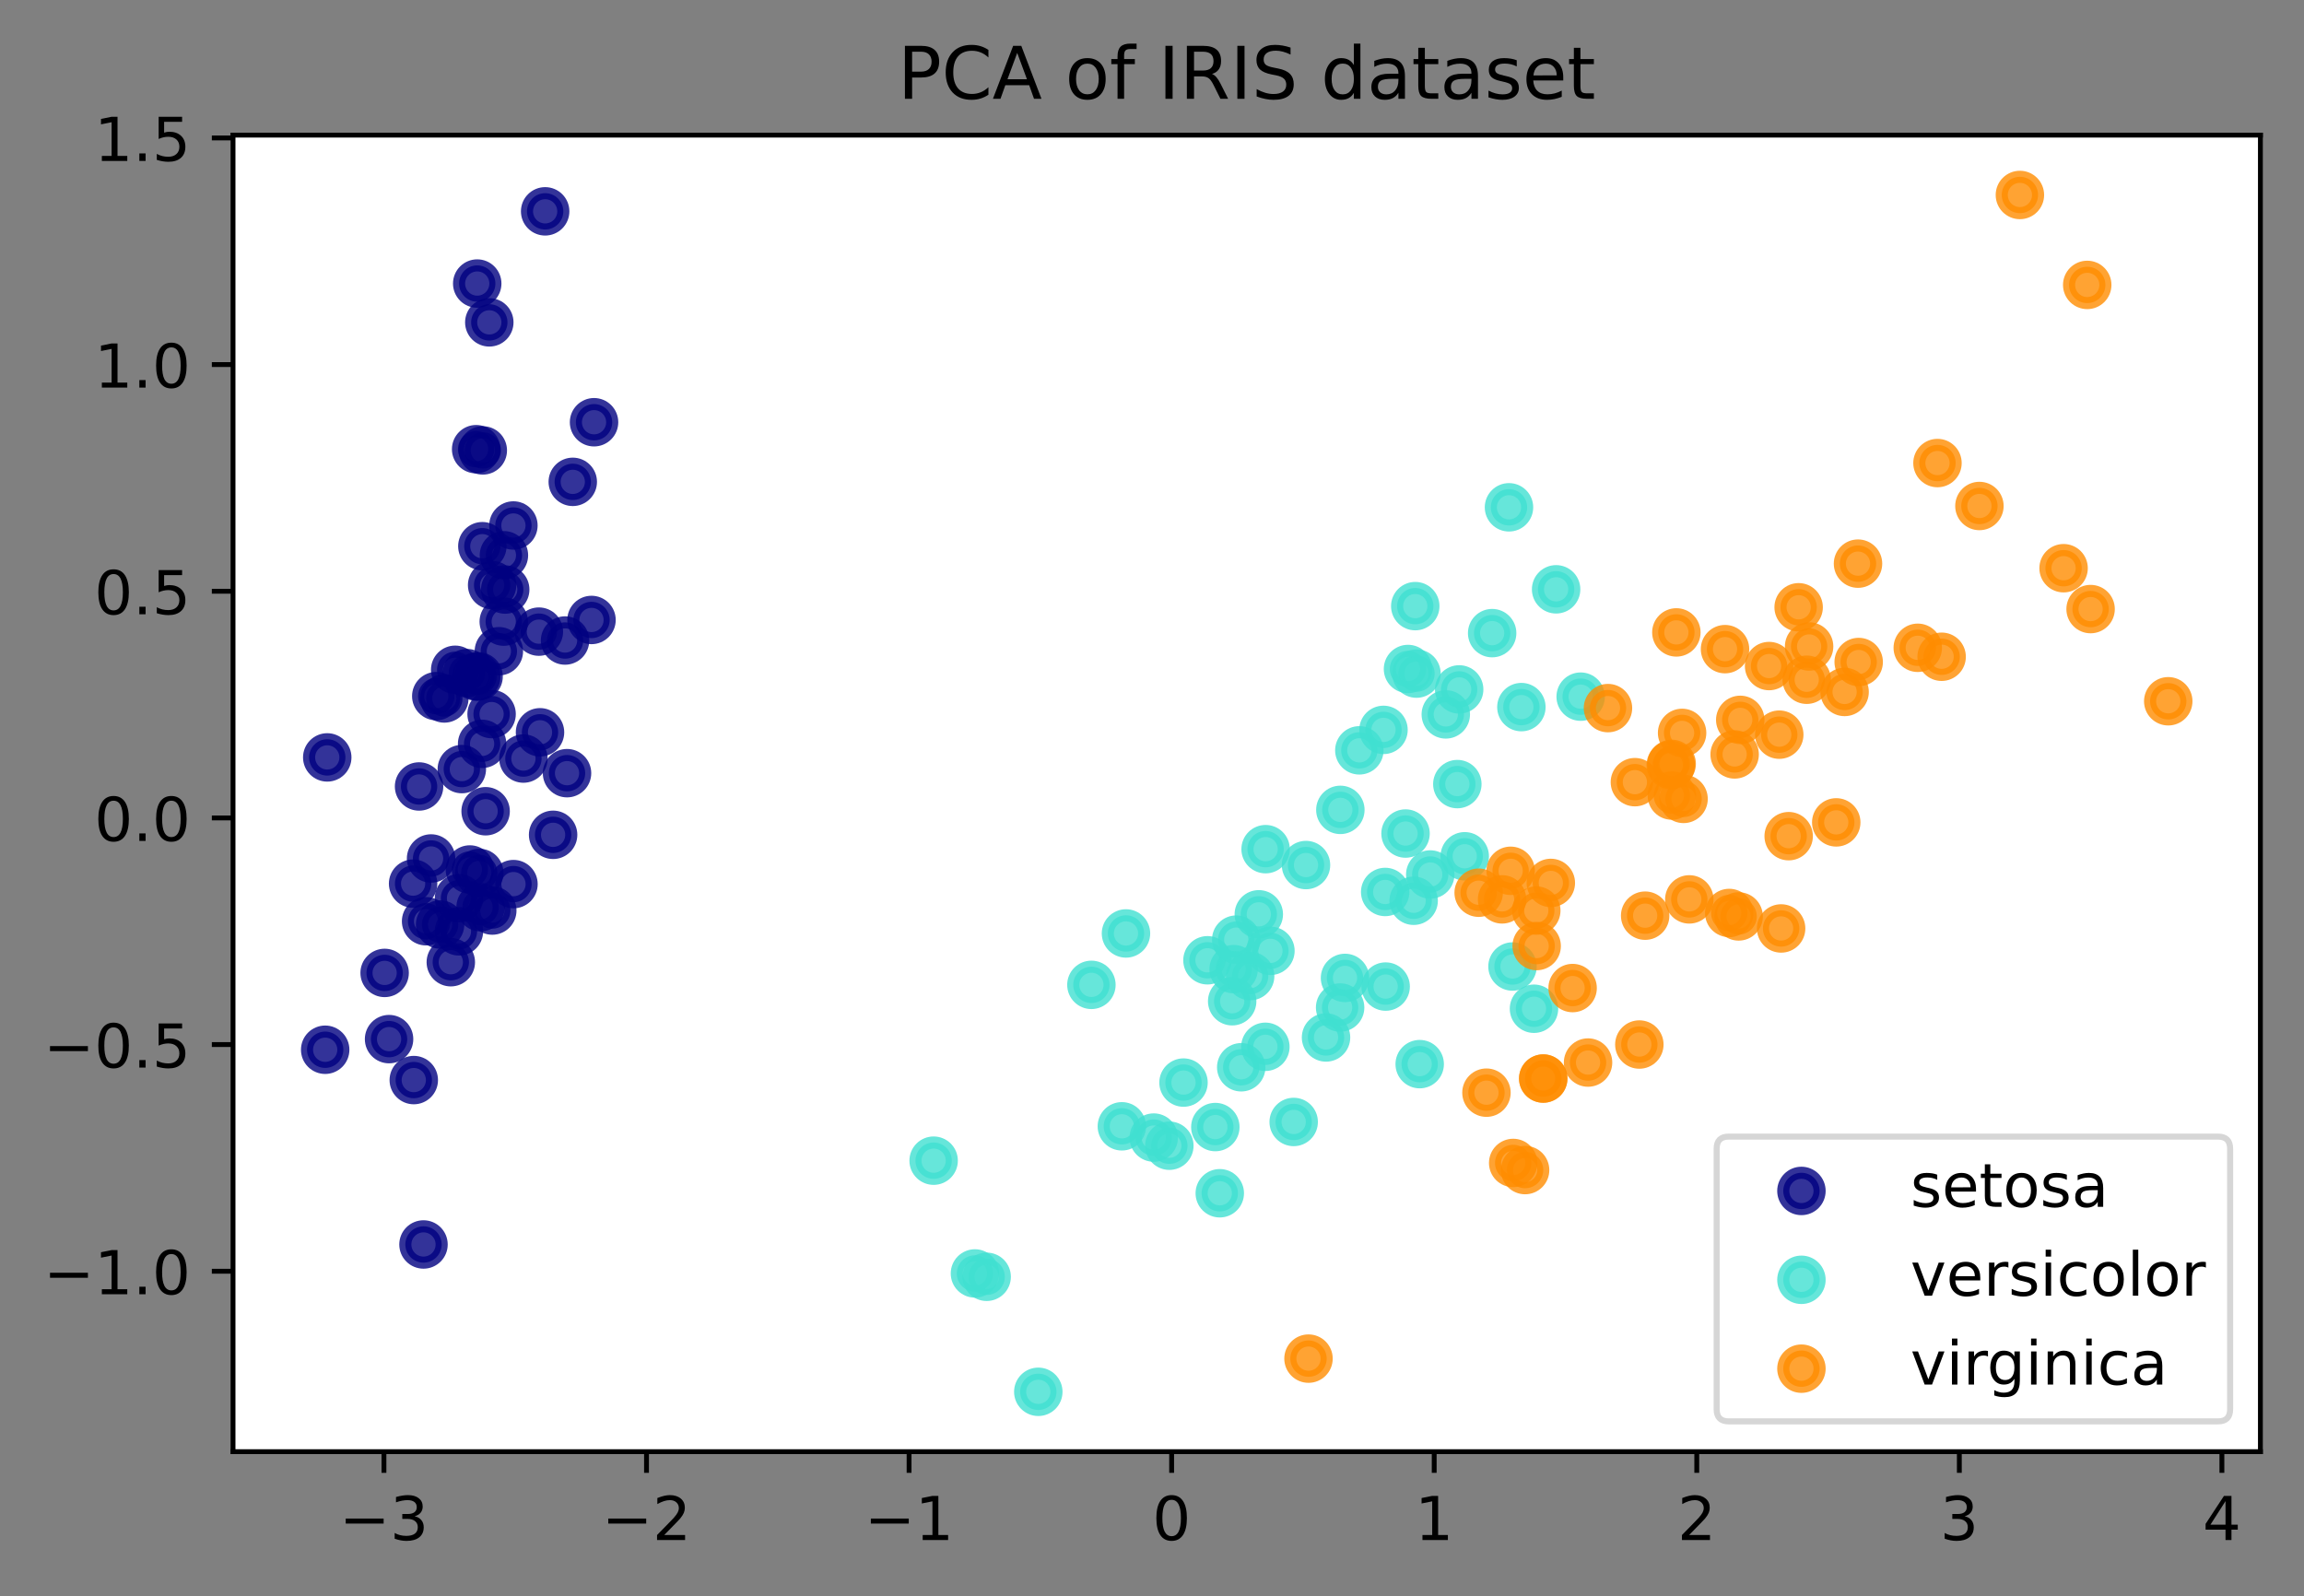 <?xml version="1.0" encoding="utf-8" standalone="no"?>
<!DOCTYPE svg PUBLIC "-//W3C//DTD SVG 1.1//EN"
  "http://www.w3.org/Graphics/SVG/1.1/DTD/svg11.dtd">
<!-- Created with matplotlib (https://matplotlib.org/) -->
<svg height="263.636pt" version="1.1" viewBox="0 0 380.483 263.636" width="380.483pt" xmlns="http://www.w3.org/2000/svg" xmlns:xlink="http://www.w3.org/1999/xlink">
 <rect x="0" y="0" width="380.483" height="263.636" fill="#808080" stroke="none"/>
 <defs>
  <style type="text/css">*{stroke-linecap:butt;stroke-linejoin:round;}</style>
 </defs>
 <g id="figure_1">
  <g id="patch_1">
   <path d="M -0 263.636 
L 380.483 263.636 
L 380.483 0 
L -0 0 
z
" style="fill:none;"/>
  </g>
  <g id="axes_1">
   <g id="patch_2">
    <path d="M 38.483 239.758 
L 373.283 239.758 
L 373.283 22.318 
L 38.483 22.318 
z
" style="fill:#ffffff;"/>
   </g>
   <g id="PathCollection_1">
    <defs>
     <path d="M 0 3 
C 0.796 3 1.559 2.684 2.121 2.121 
C 2.684 1.559 3 0.796 3 0 
C 3 -0.796 2.684 -1.559 2.121 -2.121 
C 1.559 -2.684 0.796 -3 0 -3 
C -0.796 -3 -1.559 -2.684 -2.121 -2.121 
C -2.684 -1.559 -3 -0.796 -3 0 
C -3 0.796 -2.684 1.559 -2.121 2.121 
C -1.559 2.684 -0.796 3 0 3 
z
" id="mce5171f5d9" style="stroke:#000080;stroke-opacity:0.8;stroke-width:2;"/>
    </defs>
    <g clip-path="url(#p144f668df9)">
     <use style="fill:#000080;fill-opacity:0.8;stroke:#000080;stroke-opacity:0.8;stroke-width:2;" x="77.101" xlink:href="#mce5171f5d9" y="111.175"/>
     <use style="fill:#000080;fill-opacity:0.8;stroke:#000080;stroke-opacity:0.8;stroke-width:2;" x="75.8" xlink:href="#mce5171f5d9" y="148.341"/>
     <use style="fill:#000080;fill-opacity:0.8;stroke:#000080;stroke-opacity:0.8;stroke-width:2;" x="68.219" xlink:href="#mce5171f5d9" y="145.941"/>
     <use style="fill:#000080;fill-opacity:0.8;stroke:#000080;stroke-opacity:0.8;stroke-width:2;" x="74.447" xlink:href="#mce5171f5d9" y="158.92"/>
     <use style="fill:#000080;fill-opacity:0.8;stroke:#000080;stroke-opacity:0.8;stroke-width:2;" x="75.168" xlink:href="#mce5171f5d9" y="110.624"/>
     <use style="fill:#000080;fill-opacity:0.8;stroke:#000080;stroke-opacity:0.8;stroke-width:2;" x="94.587" xlink:href="#mce5171f5d9" y="79.583"/>
     <use style="fill:#000080;fill-opacity:0.8;stroke:#000080;stroke-opacity:0.8;stroke-width:2;" x="71.187" xlink:href="#mce5171f5d9" y="141.787"/>
     <use style="fill:#000080;fill-opacity:0.8;stroke:#000080;stroke-opacity:0.8;stroke-width:2;" x="79.616" xlink:href="#mce5171f5d9" y="122.855"/>
     <use style="fill:#000080;fill-opacity:0.8;stroke:#000080;stroke-opacity:0.8;stroke-width:2;" x="68.332" xlink:href="#mce5171f5d9" y="178.388"/>
     <use style="fill:#000080;fill-opacity:0.8;stroke:#000080;stroke-opacity:0.8;stroke-width:2;" x="77.594" xlink:href="#mce5171f5d9" y="143.607"/>
     <use style="fill:#000080;fill-opacity:0.8;stroke:#000080;stroke-opacity:0.8;stroke-width:2;" x="84.784" xlink:href="#mce5171f5d9" y="86.791"/>
     <use style="fill:#000080;fill-opacity:0.8;stroke:#000080;stroke-opacity:0.8;stroke-width:2;" x="80.196" xlink:href="#mce5171f5d9" y="133.986"/>
     <use style="fill:#000080;fill-opacity:0.8;stroke:#000080;stroke-opacity:0.8;stroke-width:2;" x="72.679" xlink:href="#mce5171f5d9" y="152.692"/>
     <use style="fill:#000080;fill-opacity:0.8;stroke:#000080;stroke-opacity:0.8;stroke-width:2;" x="53.701" xlink:href="#mce5171f5d9" y="173.378"/>
     <use style="fill:#000080;fill-opacity:0.8;stroke:#000080;stroke-opacity:0.8;stroke-width:2;" x="78.809" xlink:href="#mce5171f5d9" y="46.832"/>
     <use style="fill:#000080;fill-opacity:0.8;stroke:#000080;stroke-opacity:0.8;stroke-width:2;" x="90.027" xlink:href="#mce5171f5d9" y="34.905"/>
     <use style="fill:#000080;fill-opacity:0.8;stroke:#000080;stroke-opacity:0.8;stroke-width:2;" x="79.729" xlink:href="#mce5171f5d9" y="74.391"/>
     <use style="fill:#000080;fill-opacity:0.8;stroke:#000080;stroke-opacity:0.8;stroke-width:2;" x="78.655" xlink:href="#mce5171f5d9" y="111.74"/>
     <use style="fill:#000080;fill-opacity:0.8;stroke:#000080;stroke-opacity:0.8;stroke-width:2;" x="98.101" xlink:href="#mce5171f5d9" y="69.737"/>
     <use style="fill:#000080;fill-opacity:0.8;stroke:#000080;stroke-opacity:0.8;stroke-width:2;" x="81.27" xlink:href="#mce5171f5d9" y="96.637"/>
     <use style="fill:#000080;fill-opacity:0.8;stroke:#000080;stroke-opacity:0.8;stroke-width:2;" x="93.312" xlink:href="#mce5171f5d9" y="105.788"/>
     <use style="fill:#000080;fill-opacity:0.8;stroke:#000080;stroke-opacity:0.8;stroke-width:2;" x="83.19" xlink:href="#mce5171f5d9" y="102.669"/>
     <use style="fill:#000080;fill-opacity:0.8;stroke:#000080;stroke-opacity:0.8;stroke-width:2;" x="54.042" xlink:href="#mce5171f5d9" y="125.095"/>
     <use style="fill:#000080;fill-opacity:0.8;stroke:#000080;stroke-opacity:0.8;stroke-width:2;" x="93.639" xlink:href="#mce5171f5d9" y="127.698"/>
     <use style="fill:#000080;fill-opacity:0.8;stroke:#000080;stroke-opacity:0.8;stroke-width:2;" x="91.34" xlink:href="#mce5171f5d9" y="137.88"/>
     <use style="fill:#000080;fill-opacity:0.8;stroke:#000080;stroke-opacity:0.8;stroke-width:2;" x="84.796" xlink:href="#mce5171f5d9" y="146.021"/>
     <use style="fill:#000080;fill-opacity:0.8;stroke:#000080;stroke-opacity:0.8;stroke-width:2;" x="86.437" xlink:href="#mce5171f5d9" y="125.284"/>
     <use style="fill:#000080;fill-opacity:0.8;stroke:#000080;stroke-opacity:0.8;stroke-width:2;" x="82.383" xlink:href="#mce5171f5d9" y="107.557"/>
     <use style="fill:#000080;fill-opacity:0.8;stroke:#000080;stroke-opacity:0.8;stroke-width:2;" x="79.035" xlink:href="#mce5171f5d9" y="111.725"/>
     <use style="fill:#000080;fill-opacity:0.8;stroke:#000080;stroke-opacity:0.8;stroke-width:2;" x="79.362" xlink:href="#mce5171f5d9" y="149.835"/>
     <use style="fill:#000080;fill-opacity:0.8;stroke:#000080;stroke-opacity:0.8;stroke-width:2;" x="81.296" xlink:href="#mce5171f5d9" y="150.386"/>
     <use style="fill:#000080;fill-opacity:0.8;stroke:#000080;stroke-opacity:0.8;stroke-width:2;" x="88.99" xlink:href="#mce5171f5d9" y="104.322"/>
     <use style="fill:#000080;fill-opacity:0.8;stroke:#000080;stroke-opacity:0.8;stroke-width:2;" x="78.63" xlink:href="#mce5171f5d9" y="74.19"/>
     <use style="fill:#000080;fill-opacity:0.8;stroke:#000080;stroke-opacity:0.8;stroke-width:2;" x="80.804" xlink:href="#mce5171f5d9" y="53.242"/>
     <use style="fill:#000080;fill-opacity:0.8;stroke:#000080;stroke-opacity:0.8;stroke-width:2;" x="79.148" xlink:href="#mce5171f5d9" y="144.172"/>
     <use style="fill:#000080;fill-opacity:0.8;stroke:#000080;stroke-opacity:0.8;stroke-width:2;" x="69.205" xlink:href="#mce5171f5d9" y="129.895"/>
     <use style="fill:#000080;fill-opacity:0.8;stroke:#000080;stroke-opacity:0.8;stroke-width:2;" x="79.655" xlink:href="#mce5171f5d9" y="90.212"/>
     <use style="fill:#000080;fill-opacity:0.8;stroke:#000080;stroke-opacity:0.8;stroke-width:2;" x="72.047" xlink:href="#mce5171f5d9" y="114.975"/>
     <use style="fill:#000080;fill-opacity:0.8;stroke:#000080;stroke-opacity:0.8;stroke-width:2;" x="64.251" xlink:href="#mce5171f5d9" y="171.623"/>
     <use style="fill:#000080;fill-opacity:0.8;stroke:#000080;stroke-opacity:0.8;stroke-width:2;" x="81.182" xlink:href="#mce5171f5d9" y="117.939"/>
     <use style="fill:#000080;fill-opacity:0.8;stroke:#000080;stroke-opacity:0.8;stroke-width:2;" x="73.374" xlink:href="#mce5171f5d9" y="115.358"/>
     <use style="fill:#000080;fill-opacity:0.8;stroke:#000080;stroke-opacity:0.8;stroke-width:2;" x="69.937" xlink:href="#mce5171f5d9" y="205.54"/>
     <use style="fill:#000080;fill-opacity:0.8;stroke:#000080;stroke-opacity:0.8;stroke-width:2;" x="63.518" xlink:href="#mce5171f5d9" y="160.689"/>
     <use style="fill:#000080;fill-opacity:0.8;stroke:#000080;stroke-opacity:0.8;stroke-width:2;" x="89.178" xlink:href="#mce5171f5d9" y="120.947"/>
     <use style="fill:#000080;fill-opacity:0.8;stroke:#000080;stroke-opacity:0.8;stroke-width:2;" x="97.682" xlink:href="#mce5171f5d9" y="102.395"/>
     <use style="fill:#000080;fill-opacity:0.8;stroke:#000080;stroke-opacity:0.8;stroke-width:2;" x="75.787" xlink:href="#mce5171f5d9" y="153.822"/>
     <use style="fill:#000080;fill-opacity:0.8;stroke:#000080;stroke-opacity:0.8;stroke-width:2;" x="83.431" xlink:href="#mce5171f5d9" y="97.37"/>
     <use style="fill:#000080;fill-opacity:0.8;stroke:#000080;stroke-opacity:0.8;stroke-width:2;" x="70.366" xlink:href="#mce5171f5d9" y="152.155"/>
     <use style="fill:#000080;fill-opacity:0.8;stroke:#000080;stroke-opacity:0.8;stroke-width:2;" x="83.217" xlink:href="#mce5171f5d9" y="91.707"/>
     <use style="fill:#000080;fill-opacity:0.8;stroke:#000080;stroke-opacity:0.8;stroke-width:2;" x="76.267" xlink:href="#mce5171f5d9" y="127.024"/>
    </g>
   </g>
   <g id="PathCollection_2">
    <defs>
     <path d="M 0 3 
C 0.796 3 1.559 2.684 2.121 2.121 
C 2.684 1.559 3 0.796 3 0 
C 3 -0.796 2.684 -1.559 2.121 -2.121 
C 1.559 -2.684 0.796 -3 0 -3 
C -0.796 -3 -1.559 -2.684 -2.121 -2.121 
C -2.684 -1.559 -3 -0.796 -3 0 
C -3 0.796 -2.684 1.559 -2.121 2.121 
C -1.559 2.684 -0.796 3 0 3 
z
" id="m86b02d2a86" style="stroke:#40e0d0;stroke-opacity:0.8;stroke-width:2;"/>
    </defs>
    <g clip-path="url(#p144f668df9)">
     <use style="fill:#40e0d0;fill-opacity:0.8;stroke:#40e0d0;stroke-opacity:0.8;stroke-width:2;" x="249.195" xlink:href="#m86b02d2a86" y="83.789"/>
     <use style="fill:#40e0d0;fill-opacity:0.8;stroke:#40e0d0;stroke-opacity:0.8;stroke-width:2;" x="233.918" xlink:href="#m86b02d2a86" y="111.254"/>
     <use style="fill:#40e0d0;fill-opacity:0.8;stroke:#40e0d0;stroke-opacity:0.8;stroke-width:2;" x="256.977" xlink:href="#m86b02d2a86" y="97.333"/>
     <use style="fill:#40e0d0;fill-opacity:0.8;stroke:#40e0d0;stroke-opacity:0.8;stroke-width:2;" x="201.434" xlink:href="#m86b02d2a86" y="197.08"/>
     <use style="fill:#40e0d0;fill-opacity:0.8;stroke:#40e0d0;stroke-opacity:0.8;stroke-width:2;" x="240.665" xlink:href="#m86b02d2a86" y="129.504"/>
     <use style="fill:#40e0d0;fill-opacity:0.8;stroke:#40e0d0;stroke-opacity:0.8;stroke-width:2;" x="221.308" xlink:href="#m86b02d2a86" y="166.404"/>
     <use style="fill:#40e0d0;fill-opacity:0.8;stroke:#40e0d0;stroke-opacity:0.8;stroke-width:2;" x="240.967" xlink:href="#m86b02d2a86" y="113.865"/>
     <use style="fill:#40e0d0;fill-opacity:0.8;stroke:#40e0d0;stroke-opacity:0.8;stroke-width:2;" x="161.003" xlink:href="#m86b02d2a86" y="210.327"/>
     <use style="fill:#40e0d0;fill-opacity:0.8;stroke:#40e0d0;stroke-opacity:0.8;stroke-width:2;" x="238.759" xlink:href="#m86b02d2a86" y="117.991"/>
     <use style="fill:#40e0d0;fill-opacity:0.8;stroke:#40e0d0;stroke-opacity:0.8;stroke-width:2;" x="193.106" xlink:href="#m86b02d2a86" y="189.227"/>
     <use style="fill:#40e0d0;fill-opacity:0.8;stroke:#40e0d0;stroke-opacity:0.8;stroke-width:2;" x="171.465" xlink:href="#m86b02d2a86" y="229.874"/>
     <use style="fill:#40e0d0;fill-opacity:0.8;stroke:#40e0d0;stroke-opacity:0.8;stroke-width:2;" x="215.673" xlink:href="#m86b02d2a86" y="142.874"/>
     <use style="fill:#40e0d0;fill-opacity:0.8;stroke:#40e0d0;stroke-opacity:0.8;stroke-width:2;" x="204.975" xlink:href="#m86b02d2a86" y="176.271"/>
     <use style="fill:#40e0d0;fill-opacity:0.8;stroke:#40e0d0;stroke-opacity:0.8;stroke-width:2;" x="236.192" xlink:href="#m86b02d2a86" y="144.434"/>
     <use style="fill:#40e0d0;fill-opacity:0.8;stroke:#40e0d0;stroke-opacity:0.8;stroke-width:2;" x="185.944" xlink:href="#m86b02d2a86" y="154.17"/>
     <use style="fill:#40e0d0;fill-opacity:0.8;stroke:#40e0d0;stroke-opacity:0.8;stroke-width:2;" x="233.717" xlink:href="#m86b02d2a86" y="100.11"/>
     <use style="fill:#40e0d0;fill-opacity:0.8;stroke:#40e0d0;stroke-opacity:0.8;stroke-width:2;" x="222.115" xlink:href="#m86b02d2a86" y="161.516"/>
     <use style="fill:#40e0d0;fill-opacity:0.8;stroke:#40e0d0;stroke-opacity:0.8;stroke-width:2;" x="203.723" xlink:href="#m86b02d2a86" y="160.067"/>
     <use style="fill:#40e0d0;fill-opacity:0.8;stroke:#40e0d0;stroke-opacity:0.8;stroke-width:2;" x="234.449" xlink:href="#m86b02d2a86" y="175.755"/>
     <use style="fill:#40e0d0;fill-opacity:0.8;stroke:#40e0d0;stroke-opacity:0.8;stroke-width:2;" x="195.446" xlink:href="#m86b02d2a86" y="178.801"/>
     <use style="fill:#40e0d0;fill-opacity:0.8;stroke:#40e0d0;stroke-opacity:0.8;stroke-width:2;" x="241.887" xlink:href="#m86b02d2a86" y="141.424"/>
     <use style="fill:#40e0d0;fill-opacity:0.8;stroke:#40e0d0;stroke-opacity:0.8;stroke-width:2;" x="209.003" xlink:href="#m86b02d2a86" y="140.249"/>
     <use style="fill:#40e0d0;fill-opacity:0.8;stroke:#40e0d0;stroke-opacity:0.8;stroke-width:2;" x="249.775" xlink:href="#m86b02d2a86" y="159.631"/>
     <use style="fill:#40e0d0;fill-opacity:0.8;stroke:#40e0d0;stroke-opacity:0.8;stroke-width:2;" x="233.451" xlink:href="#m86b02d2a86" y="148.77"/>
     <use style="fill:#40e0d0;fill-opacity:0.8;stroke:#40e0d0;stroke-opacity:0.8;stroke-width:2;" x="224.481" xlink:href="#m86b02d2a86" y="123.928"/>
     <use style="fill:#40e0d0;fill-opacity:0.8;stroke:#40e0d0;stroke-opacity:0.8;stroke-width:2;" x="232.517" xlink:href="#m86b02d2a86" y="110.493"/>
     <use style="fill:#40e0d0;fill-opacity:0.8;stroke:#40e0d0;stroke-opacity:0.8;stroke-width:2;" x="251.242" xlink:href="#m86b02d2a86" y="116.787"/>
     <use style="fill:#40e0d0;fill-opacity:0.8;stroke:#40e0d0;stroke-opacity:0.8;stroke-width:2;" x="261.032" xlink:href="#m86b02d2a86" y="115.061"/>
     <use style="fill:#40e0d0;fill-opacity:0.8;stroke:#40e0d0;stroke-opacity:0.8;stroke-width:2;" x="228.75" xlink:href="#m86b02d2a86" y="147.319"/>
     <use style="fill:#40e0d0;fill-opacity:0.8;stroke:#40e0d0;stroke-opacity:0.8;stroke-width:2;" x="180.235" xlink:href="#m86b02d2a86" y="162.661"/>
     <use style="fill:#40e0d0;fill-opacity:0.8;stroke:#40e0d0;stroke-opacity:0.8;stroke-width:2;" x="190.531" xlink:href="#m86b02d2a86" y="187.886"/>
     <use style="fill:#40e0d0;fill-opacity:0.8;stroke:#40e0d0;stroke-opacity:0.8;stroke-width:2;" x="185.263" xlink:href="#m86b02d2a86" y="186.023"/>
     <use style="fill:#40e0d0;fill-opacity:0.8;stroke:#40e0d0;stroke-opacity:0.8;stroke-width:2;" x="199.401" xlink:href="#m86b02d2a86" y="158.601"/>
     <use style="fill:#40e0d0;fill-opacity:0.8;stroke:#40e0d0;stroke-opacity:0.8;stroke-width:2;" x="253.323" xlink:href="#m86b02d2a86" y="166.606"/>
     <use style="fill:#40e0d0;fill-opacity:0.8;stroke:#40e0d0;stroke-opacity:0.8;stroke-width:2;" x="218.981" xlink:href="#m86b02d2a86" y="171.348"/>
     <use style="fill:#40e0d0;fill-opacity:0.8;stroke:#40e0d0;stroke-opacity:0.8;stroke-width:2;" x="228.471" xlink:href="#m86b02d2a86" y="120.55"/>
     <use style="fill:#40e0d0;fill-opacity:0.8;stroke:#40e0d0;stroke-opacity:0.8;stroke-width:2;" x="246.414" xlink:href="#m86b02d2a86" y="104.569"/>
     <use style="fill:#40e0d0;fill-opacity:0.8;stroke:#40e0d0;stroke-opacity:0.8;stroke-width:2;" x="228.828" xlink:href="#m86b02d2a86" y="162.944"/>
     <use style="fill:#40e0d0;fill-opacity:0.8;stroke:#40e0d0;stroke-opacity:0.8;stroke-width:2;" x="204.15" xlink:href="#m86b02d2a86" y="155.193"/>
     <use style="fill:#40e0d0;fill-opacity:0.8;stroke:#40e0d0;stroke-opacity:0.8;stroke-width:2;" x="200.701" xlink:href="#m86b02d2a86" y="186.146"/>
     <use style="fill:#40e0d0;fill-opacity:0.8;stroke:#40e0d0;stroke-opacity:0.8;stroke-width:2;" x="213.639" xlink:href="#m86b02d2a86" y="185.306"/>
     <use style="fill:#40e0d0;fill-opacity:0.8;stroke:#40e0d0;stroke-opacity:0.8;stroke-width:2;" x="232.111" xlink:href="#m86b02d2a86" y="137.669"/>
     <use style="fill:#40e0d0;fill-opacity:0.8;stroke:#40e0d0;stroke-opacity:0.8;stroke-width:2;" x="203.482" xlink:href="#m86b02d2a86" y="165.366"/>
     <use style="fill:#40e0d0;fill-opacity:0.8;stroke:#40e0d0;stroke-opacity:0.8;stroke-width:2;" x="162.937" xlink:href="#m86b02d2a86" y="210.878"/>
     <use style="fill:#40e0d0;fill-opacity:0.8;stroke:#40e0d0;stroke-opacity:0.8;stroke-width:2;" x="208.964" xlink:href="#m86b02d2a86" y="172.892"/>
     <use style="fill:#40e0d0;fill-opacity:0.8;stroke:#40e0d0;stroke-opacity:0.8;stroke-width:2;" x="207.878" xlink:href="#m86b02d2a86" y="151.01"/>
     <use style="fill:#40e0d0;fill-opacity:0.8;stroke:#40e0d0;stroke-opacity:0.8;stroke-width:2;" x="209.798" xlink:href="#m86b02d2a86" y="157.042"/>
     <use style="fill:#40e0d0;fill-opacity:0.8;stroke:#40e0d0;stroke-opacity:0.8;stroke-width:2;" x="221.347" xlink:href="#m86b02d2a86" y="133.76"/>
     <use style="fill:#40e0d0;fill-opacity:0.8;stroke:#40e0d0;stroke-opacity:0.8;stroke-width:2;" x="154.181" xlink:href="#m86b02d2a86" y="191.699"/>
     <use style="fill:#40e0d0;fill-opacity:0.8;stroke:#40e0d0;stroke-opacity:0.8;stroke-width:2;" x="206.45" xlink:href="#m86b02d2a86" y="161.211"/>
    </g>
   </g>
   <g id="PathCollection_3">
    <defs>
     <path d="M 0 3 
C 0.796 3 1.559 2.684 2.121 2.121 
C 2.684 1.559 3 0.796 3 0 
C 3 -0.796 2.684 -1.559 2.121 -2.121 
C 1.559 -2.684 0.796 -3 0 -3 
C -0.796 -3 -1.559 -2.684 -2.121 -2.121 
C -2.684 -1.559 -3 -0.796 -3 0 
C -3 0.796 -2.684 1.559 -2.121 2.121 
C -1.559 2.684 -0.796 3 0 3 
z
" id="mf1d4bc2681" style="stroke:#ff8c00;stroke-opacity:0.8;stroke-width:2;"/>
    </defs>
    <g clip-path="url(#p144f668df9)">
     <use style="fill:#ff8c00;fill-opacity:0.8;stroke:#ff8c00;stroke-opacity:0.8;stroke-width:2;" x="303.238" xlink:href="#mf1d4bc2681" y="135.826"/>
     <use style="fill:#ff8c00;fill-opacity:0.8;stroke:#ff8c00;stroke-opacity:0.8;stroke-width:2;" x="254.85" xlink:href="#mf1d4bc2681" y="178.134"/>
     <use style="fill:#ff8c00;fill-opacity:0.8;stroke:#ff8c00;stroke-opacity:0.8;stroke-width:2;" x="306.944" xlink:href="#mf1d4bc2681" y="109.34"/>
     <use style="fill:#ff8c00;fill-opacity:0.8;stroke:#ff8c00;stroke-opacity:0.8;stroke-width:2;" x="278.971" xlink:href="#mf1d4bc2681" y="148.545"/>
     <use style="fill:#ff8c00;fill-opacity:0.8;stroke:#ff8c00;stroke-opacity:0.8;stroke-width:2;" x="295.382" xlink:href="#mf1d4bc2681" y="138.103"/>
     <use style="fill:#ff8c00;fill-opacity:0.8;stroke:#ff8c00;stroke-opacity:0.8;stroke-width:2;" x="340.781" xlink:href="#mf1d4bc2681" y="93.846"/>
     <use style="fill:#ff8c00;fill-opacity:0.8;stroke:#ff8c00;stroke-opacity:0.8;stroke-width:2;" x="216.086" xlink:href="#mf1d4bc2681" y="224.393"/>
     <use style="fill:#ff8c00;fill-opacity:0.8;stroke:#ff8c00;stroke-opacity:0.8;stroke-width:2;" x="320.642" xlink:href="#mf1d4bc2681" y="108.471"/>
     <use style="fill:#ff8c00;fill-opacity:0.8;stroke:#ff8c00;stroke-opacity:0.8;stroke-width:2;" x="294.134" xlink:href="#mf1d4bc2681" y="153.345"/>
     <use style="fill:#ff8c00;fill-opacity:0.8;stroke:#ff8c00;stroke-opacity:0.8;stroke-width:2;" x="319.956" xlink:href="#mf1d4bc2681" y="76.479"/>
     <use style="fill:#ff8c00;fill-opacity:0.8;stroke:#ff8c00;stroke-opacity:0.8;stroke-width:2;" x="265.54" xlink:href="#mf1d4bc2681" y="116.952"/>
     <use style="fill:#ff8c00;fill-opacity:0.8;stroke:#ff8c00;stroke-opacity:0.8;stroke-width:2;" x="271.681" xlink:href="#mf1d4bc2681" y="151.234"/>
     <use style="fill:#ff8c00;fill-opacity:0.8;stroke:#ff8c00;stroke-opacity:0.8;stroke-width:2;" x="287.385" xlink:href="#mf1d4bc2681" y="118.895"/>
     <use style="fill:#ff8c00;fill-opacity:0.8;stroke:#ff8c00;stroke-opacity:0.8;stroke-width:2;" x="251.855" xlink:href="#mf1d4bc2681" y="193.251"/>
     <use style="fill:#ff8c00;fill-opacity:0.8;stroke:#ff8c00;stroke-opacity:0.8;stroke-width:2;" x="262.251" xlink:href="#mf1d4bc2681" y="175.493"/>
     <use style="fill:#ff8c00;fill-opacity:0.8;stroke:#ff8c00;stroke-opacity:0.8;stroke-width:2;" x="276.063" xlink:href="#mf1d4bc2681" y="126.16"/>
     <use style="fill:#ff8c00;fill-opacity:0.8;stroke:#ff8c00;stroke-opacity:0.8;stroke-width:2;" x="278.024" xlink:href="#mf1d4bc2681" y="131.948"/>
     <use style="fill:#ff8c00;fill-opacity:0.8;stroke:#ff8c00;stroke-opacity:0.8;stroke-width:2;" x="344.684" xlink:href="#mf1d4bc2681" y="47.058"/>
     <use style="fill:#ff8c00;fill-opacity:0.8;stroke:#ff8c00;stroke-opacity:0.8;stroke-width:2;" x="358.065" xlink:href="#mf1d4bc2681" y="115.822"/>
     <use style="fill:#ff8c00;fill-opacity:0.8;stroke:#ff8c00;stroke-opacity:0.8;stroke-width:2;" x="249.888" xlink:href="#mf1d4bc2681" y="192.077"/>
     <use style="fill:#ff8c00;fill-opacity:0.8;stroke:#ff8c00;stroke-opacity:0.8;stroke-width:2;" x="298.756" xlink:href="#mf1d4bc2681" y="106.772"/>
     <use style="fill:#ff8c00;fill-opacity:0.8;stroke:#ff8c00;stroke-opacity:0.8;stroke-width:2;" x="245.474" xlink:href="#mf1d4bc2681" y="180.468"/>
     <use style="fill:#ff8c00;fill-opacity:0.8;stroke:#ff8c00;stroke-opacity:0.8;stroke-width:2;" x="345.242" xlink:href="#mf1d4bc2681" y="100.597"/>
     <use style="fill:#ff8c00;fill-opacity:0.8;stroke:#ff8c00;stroke-opacity:0.8;stroke-width:2;" x="253.702" xlink:href="#mf1d4bc2681" y="150.392"/>
     <use style="fill:#ff8c00;fill-opacity:0.8;stroke:#ff8c00;stroke-opacity:0.8;stroke-width:2;" x="292.148" xlink:href="#mf1d4bc2681" y="110.007"/>
     <use style="fill:#ff8c00;fill-opacity:0.8;stroke:#ff8c00;stroke-opacity:0.8;stroke-width:2;" x="306.832" xlink:href="#mf1d4bc2681" y="93.093"/>
     <use style="fill:#ff8c00;fill-opacity:0.8;stroke:#ff8c00;stroke-opacity:0.8;stroke-width:2;" x="248.054" xlink:href="#mf1d4bc2681" y="148.543"/>
     <use style="fill:#ff8c00;fill-opacity:0.8;stroke:#ff8c00;stroke-opacity:0.8;stroke-width:2;" x="249.469" xlink:href="#mf1d4bc2681" y="143.824"/>
     <use style="fill:#ff8c00;fill-opacity:0.8;stroke:#ff8c00;stroke-opacity:0.8;stroke-width:2;" x="285.565" xlink:href="#mf1d4bc2681" y="150.791"/>
     <use style="fill:#ff8c00;fill-opacity:0.8;stroke:#ff8c00;stroke-opacity:0.8;stroke-width:2;" x="297.029" xlink:href="#mf1d4bc2681" y="100.3"/>
     <use style="fill:#ff8c00;fill-opacity:0.8;stroke:#ff8c00;stroke-opacity:0.8;stroke-width:2;" x="316.7" xlink:href="#mf1d4bc2681" y="106.991"/>
     <use style="fill:#ff8c00;fill-opacity:0.8;stroke:#ff8c00;stroke-opacity:0.8;stroke-width:2;" x="333.567" xlink:href="#mf1d4bc2681" y="32.202"/>
     <use style="fill:#ff8c00;fill-opacity:0.8;stroke:#ff8c00;stroke-opacity:0.8;stroke-width:2;" x="287.119" xlink:href="#mf1d4bc2681" y="151.357"/>
     <use style="fill:#ff8c00;fill-opacity:0.8;stroke:#ff8c00;stroke-opacity:0.8;stroke-width:2;" x="256.104" xlink:href="#mf1d4bc2681" y="145.826"/>
     <use style="fill:#ff8c00;fill-opacity:0.8;stroke:#ff8c00;stroke-opacity:0.8;stroke-width:2;" x="270.722" xlink:href="#mf1d4bc2681" y="172.517"/>
     <use style="fill:#ff8c00;fill-opacity:0.8;stroke:#ff8c00;stroke-opacity:0.8;stroke-width:2;" x="326.882" xlink:href="#mf1d4bc2681" y="83.57"/>
     <use style="fill:#ff8c00;fill-opacity:0.8;stroke:#ff8c00;stroke-opacity:0.8;stroke-width:2;" x="286.46" xlink:href="#mf1d4bc2681" y="124.602"/>
     <use style="fill:#ff8c00;fill-opacity:0.8;stroke:#ff8c00;stroke-opacity:0.8;stroke-width:2;" x="276.09" xlink:href="#mf1d4bc2681" y="131.397"/>
     <use style="fill:#ff8c00;fill-opacity:0.8;stroke:#ff8c00;stroke-opacity:0.8;stroke-width:2;" x="244.187" xlink:href="#mf1d4bc2681" y="147.442"/>
     <use style="fill:#ff8c00;fill-opacity:0.8;stroke:#ff8c00;stroke-opacity:0.8;stroke-width:2;" x="284.871" xlink:href="#mf1d4bc2681" y="107.214"/>
     <use style="fill:#ff8c00;fill-opacity:0.8;stroke:#ff8c00;stroke-opacity:0.8;stroke-width:2;" x="293.827" xlink:href="#mf1d4bc2681" y="121.338"/>
     <use style="fill:#ff8c00;fill-opacity:0.8;stroke:#ff8c00;stroke-opacity:0.8;stroke-width:2;" x="276.835" xlink:href="#mf1d4bc2681" y="104.451"/>
     <use style="fill:#ff8c00;fill-opacity:0.8;stroke:#ff8c00;stroke-opacity:0.8;stroke-width:2;" x="254.85" xlink:href="#mf1d4bc2681" y="178.134"/>
     <use style="fill:#ff8c00;fill-opacity:0.8;stroke:#ff8c00;stroke-opacity:0.8;stroke-width:2;" x="304.618" xlink:href="#mf1d4bc2681" y="114.284"/>
     <use style="fill:#ff8c00;fill-opacity:0.8;stroke:#ff8c00;stroke-opacity:0.8;stroke-width:2;" x="298.362" xlink:href="#mf1d4bc2681" y="112.268"/>
     <use style="fill:#ff8c00;fill-opacity:0.8;stroke:#ff8c00;stroke-opacity:0.8;stroke-width:2;" x="277.782" xlink:href="#mf1d4bc2681" y="121.048"/>
     <use style="fill:#ff8c00;fill-opacity:0.8;stroke:#ff8c00;stroke-opacity:0.8;stroke-width:2;" x="259.703" xlink:href="#mf1d4bc2681" y="163.189"/>
     <use style="fill:#ff8c00;fill-opacity:0.8;stroke:#ff8c00;stroke-opacity:0.8;stroke-width:2;" x="269.987" xlink:href="#mf1d4bc2681" y="129.184"/>
     <use style="fill:#ff8c00;fill-opacity:0.8;stroke:#ff8c00;stroke-opacity:0.8;stroke-width:2;" x="275.91" xlink:href="#mf1d4bc2681" y="126.356"/>
     <use style="fill:#ff8c00;fill-opacity:0.8;stroke:#ff8c00;stroke-opacity:0.8;stroke-width:2;" x="253.764" xlink:href="#mf1d4bc2681" y="156.252"/>
    </g>
   </g>
   <g id="matplotlib.axis_1">
    <g id="xtick_1">
     <g id="line2d_1">
      <defs>
       <path d="M 0 0 
L 0 3.5 
" id="me2d0110999" style="stroke:#000000;stroke-width:0.8;"/>
      </defs>
      <g>
       <use style="stroke:#000000;stroke-width:0.8;" x="63.405" xlink:href="#me2d0110999" y="239.758"/>
      </g>
     </g>
     <g id="text_1">
      <!-- −3 -->
      <g transform="translate(56.034 254.357)scale(0.1 -0.1)">
       <defs>
        <path d="M 10.594 35.5 
L 73.188 35.5 
L 73.188 27.203 
L 10.594 27.203 
z
" id="DejaVuSans-8722"/>
        <path d="M 40.578 39.312 
Q 47.656 37.797 51.625 33 
Q 55.609 28.219 55.609 21.188 
Q 55.609 10.406 48.188 4.484 
Q 40.766 -1.422 27.094 -1.422 
Q 22.516 -1.422 17.656 -0.516 
Q 12.797 0.391 7.625 2.203 
L 7.625 11.719 
Q 11.719 9.328 16.594 8.109 
Q 21.484 6.891 26.812 6.891 
Q 36.078 6.891 40.938 10.547 
Q 45.797 14.203 45.797 21.188 
Q 45.797 27.641 41.281 31.266 
Q 36.766 34.906 28.719 34.906 
L 20.219 34.906 
L 20.219 43.016 
L 29.109 43.016 
Q 36.375 43.016 40.234 45.922 
Q 44.094 48.828 44.094 54.297 
Q 44.094 59.906 40.109 62.906 
Q 36.141 65.922 28.719 65.922 
Q 24.656 65.922 20.016 65.031 
Q 15.375 64.156 9.812 62.312 
L 9.812 71.094 
Q 15.438 72.656 20.344 73.438 
Q 25.25 74.219 29.594 74.219 
Q 40.828 74.219 47.359 69.109 
Q 53.906 64.016 53.906 55.328 
Q 53.906 49.266 50.438 45.094 
Q 46.969 40.922 40.578 39.312 
z
" id="DejaVuSans-51"/>
       </defs>
       <use xlink:href="#DejaVuSans-8722"/>
       <use x="83.789" xlink:href="#DejaVuSans-51"/>
      </g>
     </g>
    </g>
    <g id="xtick_2">
     <g id="line2d_2">
      <g>
       <use style="stroke:#000000;stroke-width:0.8;" x="106.765" xlink:href="#me2d0110999" y="239.758"/>
      </g>
     </g>
     <g id="text_2">
      <!-- −2 -->
      <g transform="translate(99.394 254.357)scale(0.1 -0.1)">
       <defs>
        <path d="M 19.188 8.297 
L 53.609 8.297 
L 53.609 0 
L 7.328 0 
L 7.328 8.297 
Q 12.938 14.109 22.625 23.891 
Q 32.328 33.688 34.812 36.531 
Q 39.547 41.844 41.422 45.531 
Q 43.312 49.219 43.312 52.781 
Q 43.312 58.594 39.234 62.25 
Q 35.156 65.922 28.609 65.922 
Q 23.969 65.922 18.812 64.312 
Q 13.672 62.703 7.812 59.422 
L 7.812 69.391 
Q 13.766 71.781 18.938 73 
Q 24.125 74.219 28.422 74.219 
Q 39.75 74.219 46.484 68.547 
Q 53.219 62.891 53.219 53.422 
Q 53.219 48.922 51.531 44.891 
Q 49.859 40.875 45.406 35.406 
Q 44.188 33.984 37.641 27.219 
Q 31.109 20.453 19.188 8.297 
z
" id="DejaVuSans-50"/>
       </defs>
       <use xlink:href="#DejaVuSans-8722"/>
       <use x="83.789" xlink:href="#DejaVuSans-50"/>
      </g>
     </g>
    </g>
    <g id="xtick_3">
     <g id="line2d_3">
      <g>
       <use style="stroke:#000000;stroke-width:0.8;" x="150.125" xlink:href="#me2d0110999" y="239.758"/>
      </g>
     </g>
     <g id="text_3">
      <!-- −1 -->
      <g transform="translate(142.754 254.357)scale(0.1 -0.1)">
       <defs>
        <path d="M 12.406 8.297 
L 28.516 8.297 
L 28.516 63.922 
L 10.984 60.406 
L 10.984 69.391 
L 28.422 72.906 
L 38.281 72.906 
L 38.281 8.297 
L 54.391 8.297 
L 54.391 0 
L 12.406 0 
z
" id="DejaVuSans-49"/>
       </defs>
       <use xlink:href="#DejaVuSans-8722"/>
       <use x="83.789" xlink:href="#DejaVuSans-49"/>
      </g>
     </g>
    </g>
    <g id="xtick_4">
     <g id="line2d_4">
      <g>
       <use style="stroke:#000000;stroke-width:0.8;" x="193.485" xlink:href="#me2d0110999" y="239.758"/>
      </g>
     </g>
     <g id="text_4">
      <!-- 0 -->
      <g transform="translate(190.304 254.357)scale(0.1 -0.1)">
       <defs>
        <path d="M 31.781 66.406 
Q 24.172 66.406 20.328 58.906 
Q 16.5 51.422 16.5 36.375 
Q 16.5 21.391 20.328 13.891 
Q 24.172 6.391 31.781 6.391 
Q 39.453 6.391 43.281 13.891 
Q 47.125 21.391 47.125 36.375 
Q 47.125 51.422 43.281 58.906 
Q 39.453 66.406 31.781 66.406 
z
M 31.781 74.219 
Q 44.047 74.219 50.516 64.516 
Q 56.984 54.828 56.984 36.375 
Q 56.984 17.969 50.516 8.266 
Q 44.047 -1.422 31.781 -1.422 
Q 19.531 -1.422 13.062 8.266 
Q 6.594 17.969 6.594 36.375 
Q 6.594 54.828 13.062 64.516 
Q 19.531 74.219 31.781 74.219 
z
" id="DejaVuSans-48"/>
       </defs>
       <use xlink:href="#DejaVuSans-48"/>
      </g>
     </g>
    </g>
    <g id="xtick_5">
     <g id="line2d_5">
      <g>
       <use style="stroke:#000000;stroke-width:0.8;" x="236.845" xlink:href="#me2d0110999" y="239.758"/>
      </g>
     </g>
     <g id="text_5">
      <!-- 1 -->
      <g transform="translate(233.664 254.357)scale(0.1 -0.1)">
       <use xlink:href="#DejaVuSans-49"/>
      </g>
     </g>
    </g>
    <g id="xtick_6">
     <g id="line2d_6">
      <g>
       <use style="stroke:#000000;stroke-width:0.8;" x="280.205" xlink:href="#me2d0110999" y="239.758"/>
      </g>
     </g>
     <g id="text_6">
      <!-- 2 -->
      <g transform="translate(277.024 254.357)scale(0.1 -0.1)">
       <use xlink:href="#DejaVuSans-50"/>
      </g>
     </g>
    </g>
    <g id="xtick_7">
     <g id="line2d_7">
      <g>
       <use style="stroke:#000000;stroke-width:0.8;" x="323.565" xlink:href="#me2d0110999" y="239.758"/>
      </g>
     </g>
     <g id="text_7">
      <!-- 3 -->
      <g transform="translate(320.384 254.357)scale(0.1 -0.1)">
       <use xlink:href="#DejaVuSans-51"/>
      </g>
     </g>
    </g>
    <g id="xtick_8">
     <g id="line2d_8">
      <g>
       <use style="stroke:#000000;stroke-width:0.8;" x="366.925" xlink:href="#me2d0110999" y="239.758"/>
      </g>
     </g>
     <g id="text_8">
      <!-- 4 -->
      <g transform="translate(363.744 254.357)scale(0.1 -0.1)">
       <defs>
        <path d="M 37.797 64.312 
L 12.891 25.391 
L 37.797 25.391 
z
M 35.203 72.906 
L 47.609 72.906 
L 47.609 25.391 
L 58.016 25.391 
L 58.016 17.188 
L 47.609 17.188 
L 47.609 0 
L 37.797 0 
L 37.797 17.188 
L 4.891 17.188 
L 4.891 26.703 
z
" id="DejaVuSans-52"/>
       </defs>
       <use xlink:href="#DejaVuSans-52"/>
      </g>
     </g>
    </g>
   </g>
   <g id="matplotlib.axis_2">
    <g id="ytick_1">
     <g id="line2d_9">
      <defs>
       <path d="M 0 0 
L -3.5 0 
" id="m2c3a752705" style="stroke:#000000;stroke-width:0.8;"/>
      </defs>
      <g>
       <use style="stroke:#000000;stroke-width:0.8;" x="38.483" xlink:href="#m2c3a752705" y="209.961"/>
      </g>
     </g>
     <g id="text_9">
      <!-- −1.0 -->
      <g transform="translate(7.2 213.76)scale(0.1 -0.1)">
       <defs>
        <path d="M 10.688 12.406 
L 21 12.406 
L 21 0 
L 10.688 0 
z
" id="DejaVuSans-46"/>
       </defs>
       <use xlink:href="#DejaVuSans-8722"/>
       <use x="83.789" xlink:href="#DejaVuSans-49"/>
       <use x="147.412" xlink:href="#DejaVuSans-46"/>
       <use x="179.199" xlink:href="#DejaVuSans-48"/>
      </g>
     </g>
    </g>
    <g id="ytick_2">
     <g id="line2d_10">
      <g>
       <use style="stroke:#000000;stroke-width:0.8;" x="38.483" xlink:href="#m2c3a752705" y="172.525"/>
      </g>
     </g>
     <g id="text_10">
      <!-- −0.5 -->
      <g transform="translate(7.2 176.324)scale(0.1 -0.1)">
       <defs>
        <path d="M 10.797 72.906 
L 49.516 72.906 
L 49.516 64.594 
L 19.828 64.594 
L 19.828 46.734 
Q 21.969 47.469 24.109 47.828 
Q 26.266 48.188 28.422 48.188 
Q 40.625 48.188 47.75 41.5 
Q 54.891 34.812 54.891 23.391 
Q 54.891 11.625 47.562 5.094 
Q 40.234 -1.422 26.906 -1.422 
Q 22.312 -1.422 17.547 -0.641 
Q 12.797 0.141 7.719 1.703 
L 7.719 11.625 
Q 12.109 9.234 16.797 8.062 
Q 21.484 6.891 26.703 6.891 
Q 35.156 6.891 40.078 11.328 
Q 45.016 15.766 45.016 23.391 
Q 45.016 31 40.078 35.438 
Q 35.156 39.891 26.703 39.891 
Q 22.75 39.891 18.812 39.016 
Q 14.891 38.141 10.797 36.281 
z
" id="DejaVuSans-53"/>
       </defs>
       <use xlink:href="#DejaVuSans-8722"/>
       <use x="83.789" xlink:href="#DejaVuSans-48"/>
       <use x="147.412" xlink:href="#DejaVuSans-46"/>
       <use x="179.199" xlink:href="#DejaVuSans-53"/>
      </g>
     </g>
    </g>
    <g id="ytick_3">
     <g id="line2d_11">
      <g>
       <use style="stroke:#000000;stroke-width:0.8;" x="38.483" xlink:href="#m2c3a752705" y="135.088"/>
      </g>
     </g>
     <g id="text_11">
      <!-- 0.0 -->
      <g transform="translate(15.58 138.888)scale(0.1 -0.1)">
       <use xlink:href="#DejaVuSans-48"/>
       <use x="63.623" xlink:href="#DejaVuSans-46"/>
       <use x="95.41" xlink:href="#DejaVuSans-48"/>
      </g>
     </g>
    </g>
    <g id="ytick_4">
     <g id="line2d_12">
      <g>
       <use style="stroke:#000000;stroke-width:0.8;" x="38.483" xlink:href="#m2c3a752705" y="97.652"/>
      </g>
     </g>
     <g id="text_12">
      <!-- 0.5 -->
      <g transform="translate(15.58 101.452)scale(0.1 -0.1)">
       <use xlink:href="#DejaVuSans-48"/>
       <use x="63.623" xlink:href="#DejaVuSans-46"/>
       <use x="95.41" xlink:href="#DejaVuSans-53"/>
      </g>
     </g>
    </g>
    <g id="ytick_5">
     <g id="line2d_13">
      <g>
       <use style="stroke:#000000;stroke-width:0.8;" x="38.483" xlink:href="#m2c3a752705" y="60.216"/>
      </g>
     </g>
     <g id="text_13">
      <!-- 1.0 -->
      <g transform="translate(15.58 64.016)scale(0.1 -0.1)">
       <use xlink:href="#DejaVuSans-49"/>
       <use x="63.623" xlink:href="#DejaVuSans-46"/>
       <use x="95.41" xlink:href="#DejaVuSans-48"/>
      </g>
     </g>
    </g>
    <g id="ytick_6">
     <g id="line2d_14">
      <g>
       <use style="stroke:#000000;stroke-width:0.8;" x="38.483" xlink:href="#m2c3a752705" y="22.78"/>
      </g>
     </g>
     <g id="text_14">
      <!-- 1.5 -->
      <g transform="translate(15.58 26.579)scale(0.1 -0.1)">
       <use xlink:href="#DejaVuSans-49"/>
       <use x="63.623" xlink:href="#DejaVuSans-46"/>
       <use x="95.41" xlink:href="#DejaVuSans-53"/>
      </g>
     </g>
    </g>
   </g>
   <g id="patch_3">
    <path d="M 38.483 239.758 
L 38.483 22.318 
" style="fill:none;stroke:#000000;stroke-linecap:square;stroke-linejoin:miter;stroke-width:0.8;"/>
   </g>
   <g id="patch_4">
    <path d="M 373.283 239.758 
L 373.283 22.318 
" style="fill:none;stroke:#000000;stroke-linecap:square;stroke-linejoin:miter;stroke-width:0.8;"/>
   </g>
   <g id="patch_5">
    <path d="M 38.483 239.758 
L 373.283 239.758 
" style="fill:none;stroke:#000000;stroke-linecap:square;stroke-linejoin:miter;stroke-width:0.8;"/>
   </g>
   <g id="patch_6">
    <path d="M 38.483 22.318 
L 373.283 22.318 
" style="fill:none;stroke:#000000;stroke-linecap:square;stroke-linejoin:miter;stroke-width:0.8;"/>
   </g>
   <g id="text_15">
    <!-- PCA of IRIS dataset -->
    <g transform="translate(148.264 16.318)scale(0.12 -0.12)">
     <defs>
      <path d="M 19.672 64.797 
L 19.672 37.406 
L 32.078 37.406 
Q 38.969 37.406 42.719 40.969 
Q 46.484 44.531 46.484 51.125 
Q 46.484 57.672 42.719 61.234 
Q 38.969 64.797 32.078 64.797 
z
M 9.812 72.906 
L 32.078 72.906 
Q 44.344 72.906 50.609 67.359 
Q 56.891 61.812 56.891 51.125 
Q 56.891 40.328 50.609 34.812 
Q 44.344 29.297 32.078 29.297 
L 19.672 29.297 
L 19.672 0 
L 9.812 0 
z
" id="DejaVuSans-80"/>
      <path d="M 64.406 67.281 
L 64.406 56.891 
Q 59.422 61.531 53.781 63.812 
Q 48.141 66.109 41.797 66.109 
Q 29.297 66.109 22.656 58.469 
Q 16.016 50.828 16.016 36.375 
Q 16.016 21.969 22.656 14.328 
Q 29.297 6.688 41.797 6.688 
Q 48.141 6.688 53.781 8.984 
Q 59.422 11.281 64.406 15.922 
L 64.406 5.609 
Q 59.234 2.094 53.438 0.328 
Q 47.656 -1.422 41.219 -1.422 
Q 24.656 -1.422 15.125 8.703 
Q 5.609 18.844 5.609 36.375 
Q 5.609 53.953 15.125 64.078 
Q 24.656 74.219 41.219 74.219 
Q 47.75 74.219 53.531 72.484 
Q 59.328 70.75 64.406 67.281 
z
" id="DejaVuSans-67"/>
      <path d="M 34.188 63.188 
L 20.797 26.906 
L 47.609 26.906 
z
M 28.609 72.906 
L 39.797 72.906 
L 67.578 0 
L 57.328 0 
L 50.688 18.703 
L 17.828 18.703 
L 11.188 0 
L 0.781 0 
z
" id="DejaVuSans-65"/>
      <path id="DejaVuSans-32"/>
      <path d="M 30.609 48.391 
Q 23.391 48.391 19.188 42.75 
Q 14.984 37.109 14.984 27.297 
Q 14.984 17.484 19.156 11.844 
Q 23.344 6.203 30.609 6.203 
Q 37.797 6.203 41.984 11.859 
Q 46.188 17.531 46.188 27.297 
Q 46.188 37.016 41.984 42.703 
Q 37.797 48.391 30.609 48.391 
z
M 30.609 56 
Q 42.328 56 49.016 48.375 
Q 55.719 40.766 55.719 27.297 
Q 55.719 13.875 49.016 6.219 
Q 42.328 -1.422 30.609 -1.422 
Q 18.844 -1.422 12.172 6.219 
Q 5.516 13.875 5.516 27.297 
Q 5.516 40.766 12.172 48.375 
Q 18.844 56 30.609 56 
z
" id="DejaVuSans-111"/>
      <path d="M 37.109 75.984 
L 37.109 68.5 
L 28.516 68.5 
Q 23.688 68.5 21.797 66.547 
Q 19.922 64.594 19.922 59.516 
L 19.922 54.688 
L 34.719 54.688 
L 34.719 47.703 
L 19.922 47.703 
L 19.922 0 
L 10.891 0 
L 10.891 47.703 
L 2.297 47.703 
L 2.297 54.688 
L 10.891 54.688 
L 10.891 58.5 
Q 10.891 67.625 15.141 71.797 
Q 19.391 75.984 28.609 75.984 
z
" id="DejaVuSans-102"/>
      <path d="M 9.812 72.906 
L 19.672 72.906 
L 19.672 0 
L 9.812 0 
z
" id="DejaVuSans-73"/>
      <path d="M 44.391 34.188 
Q 47.562 33.109 50.562 29.594 
Q 53.562 26.078 56.594 19.922 
L 66.609 0 
L 56 0 
L 46.688 18.703 
Q 43.062 26.031 39.672 28.422 
Q 36.281 30.812 30.422 30.812 
L 19.672 30.812 
L 19.672 0 
L 9.812 0 
L 9.812 72.906 
L 32.078 72.906 
Q 44.578 72.906 50.734 67.672 
Q 56.891 62.453 56.891 51.906 
Q 56.891 45.016 53.688 40.469 
Q 50.484 35.938 44.391 34.188 
z
M 19.672 64.797 
L 19.672 38.922 
L 32.078 38.922 
Q 39.203 38.922 42.844 42.219 
Q 46.484 45.516 46.484 51.906 
Q 46.484 58.297 42.844 61.547 
Q 39.203 64.797 32.078 64.797 
z
" id="DejaVuSans-82"/>
      <path d="M 53.516 70.516 
L 53.516 60.891 
Q 47.906 63.578 42.922 64.891 
Q 37.938 66.219 33.297 66.219 
Q 25.25 66.219 20.875 63.094 
Q 16.5 59.969 16.5 54.203 
Q 16.5 49.359 19.406 46.891 
Q 22.312 44.438 30.422 42.922 
L 36.375 41.703 
Q 47.406 39.594 52.656 34.297 
Q 57.906 29 57.906 20.125 
Q 57.906 9.516 50.797 4.047 
Q 43.703 -1.422 29.984 -1.422 
Q 24.812 -1.422 18.969 -0.25 
Q 13.141 0.922 6.891 3.219 
L 6.891 13.375 
Q 12.891 10.016 18.656 8.297 
Q 24.422 6.594 29.984 6.594 
Q 38.422 6.594 43.016 9.906 
Q 47.609 13.234 47.609 19.391 
Q 47.609 24.75 44.312 27.781 
Q 41.016 30.812 33.5 32.328 
L 27.484 33.5 
Q 16.453 35.688 11.516 40.375 
Q 6.594 45.062 6.594 53.422 
Q 6.594 63.094 13.406 68.656 
Q 20.219 74.219 32.172 74.219 
Q 37.312 74.219 42.625 73.281 
Q 47.953 72.359 53.516 70.516 
z
" id="DejaVuSans-83"/>
      <path d="M 45.406 46.391 
L 45.406 75.984 
L 54.391 75.984 
L 54.391 0 
L 45.406 0 
L 45.406 8.203 
Q 42.578 3.328 38.25 0.953 
Q 33.938 -1.422 27.875 -1.422 
Q 17.969 -1.422 11.734 6.484 
Q 5.516 14.406 5.516 27.297 
Q 5.516 40.188 11.734 48.094 
Q 17.969 56 27.875 56 
Q 33.938 56 38.25 53.625 
Q 42.578 51.266 45.406 46.391 
z
M 14.797 27.297 
Q 14.797 17.391 18.875 11.75 
Q 22.953 6.109 30.078 6.109 
Q 37.203 6.109 41.297 11.75 
Q 45.406 17.391 45.406 27.297 
Q 45.406 37.203 41.297 42.844 
Q 37.203 48.484 30.078 48.484 
Q 22.953 48.484 18.875 42.844 
Q 14.797 37.203 14.797 27.297 
z
" id="DejaVuSans-100"/>
      <path d="M 34.281 27.484 
Q 23.391 27.484 19.188 25 
Q 14.984 22.516 14.984 16.5 
Q 14.984 11.719 18.141 8.906 
Q 21.297 6.109 26.703 6.109 
Q 34.188 6.109 38.703 11.406 
Q 43.219 16.703 43.219 25.484 
L 43.219 27.484 
z
M 52.203 31.203 
L 52.203 0 
L 43.219 0 
L 43.219 8.297 
Q 40.141 3.328 35.547 0.953 
Q 30.953 -1.422 24.312 -1.422 
Q 15.922 -1.422 10.953 3.297 
Q 6 8.016 6 15.922 
Q 6 25.141 12.172 29.828 
Q 18.359 34.516 30.609 34.516 
L 43.219 34.516 
L 43.219 35.406 
Q 43.219 41.609 39.141 45 
Q 35.062 48.391 27.688 48.391 
Q 23 48.391 18.547 47.266 
Q 14.109 46.141 10.016 43.891 
L 10.016 52.203 
Q 14.938 54.109 19.578 55.047 
Q 24.219 56 28.609 56 
Q 40.484 56 46.344 49.844 
Q 52.203 43.703 52.203 31.203 
z
" id="DejaVuSans-97"/>
      <path d="M 18.312 70.219 
L 18.312 54.688 
L 36.812 54.688 
L 36.812 47.703 
L 18.312 47.703 
L 18.312 18.016 
Q 18.312 11.328 20.141 9.422 
Q 21.969 7.516 27.594 7.516 
L 36.812 7.516 
L 36.812 0 
L 27.594 0 
Q 17.188 0 13.234 3.875 
Q 9.281 7.766 9.281 18.016 
L 9.281 47.703 
L 2.688 47.703 
L 2.688 54.688 
L 9.281 54.688 
L 9.281 70.219 
z
" id="DejaVuSans-116"/>
      <path d="M 44.281 53.078 
L 44.281 44.578 
Q 40.484 46.531 36.375 47.5 
Q 32.281 48.484 27.875 48.484 
Q 21.188 48.484 17.844 46.438 
Q 14.5 44.391 14.5 40.281 
Q 14.5 37.156 16.891 35.375 
Q 19.281 33.594 26.516 31.984 
L 29.594 31.297 
Q 39.156 29.25 43.188 25.516 
Q 47.219 21.781 47.219 15.094 
Q 47.219 7.469 41.188 3.016 
Q 35.156 -1.422 24.609 -1.422 
Q 20.219 -1.422 15.453 -0.562 
Q 10.688 0.297 5.422 2 
L 5.422 11.281 
Q 10.406 8.688 15.234 7.391 
Q 20.062 6.109 24.812 6.109 
Q 31.156 6.109 34.562 8.281 
Q 37.984 10.453 37.984 14.406 
Q 37.984 18.062 35.516 20.016 
Q 33.062 21.969 24.703 23.781 
L 21.578 24.516 
Q 13.234 26.266 9.516 29.906 
Q 5.812 33.547 5.812 39.891 
Q 5.812 47.609 11.281 51.797 
Q 16.75 56 26.812 56 
Q 31.781 56 36.172 55.266 
Q 40.578 54.547 44.281 53.078 
z
" id="DejaVuSans-115"/>
      <path d="M 56.203 29.594 
L 56.203 25.203 
L 14.891 25.203 
Q 15.484 15.922 20.484 11.062 
Q 25.484 6.203 34.422 6.203 
Q 39.594 6.203 44.453 7.469 
Q 49.312 8.734 54.109 11.281 
L 54.109 2.781 
Q 49.266 0.734 44.188 -0.344 
Q 39.109 -1.422 33.891 -1.422 
Q 20.797 -1.422 13.156 6.188 
Q 5.516 13.812 5.516 26.812 
Q 5.516 40.234 12.766 48.109 
Q 20.016 56 32.328 56 
Q 43.359 56 49.781 48.891 
Q 56.203 41.797 56.203 29.594 
z
M 47.219 32.234 
Q 47.125 39.594 43.094 43.984 
Q 39.062 48.391 32.422 48.391 
Q 24.906 48.391 20.391 44.141 
Q 15.875 39.891 15.188 32.172 
z
" id="DejaVuSans-101"/>
     </defs>
     <use xlink:href="#DejaVuSans-80"/>
     <use x="60.303" xlink:href="#DejaVuSans-67"/>
     <use x="130.127" xlink:href="#DejaVuSans-65"/>
     <use x="198.535" xlink:href="#DejaVuSans-32"/>
     <use x="230.322" xlink:href="#DejaVuSans-111"/>
     <use x="291.504" xlink:href="#DejaVuSans-102"/>
     <use x="326.709" xlink:href="#DejaVuSans-32"/>
     <use x="358.496" xlink:href="#DejaVuSans-73"/>
     <use x="387.988" xlink:href="#DejaVuSans-82"/>
     <use x="457.471" xlink:href="#DejaVuSans-73"/>
     <use x="486.963" xlink:href="#DejaVuSans-83"/>
     <use x="550.439" xlink:href="#DejaVuSans-32"/>
     <use x="582.227" xlink:href="#DejaVuSans-100"/>
     <use x="645.703" xlink:href="#DejaVuSans-97"/>
     <use x="706.982" xlink:href="#DejaVuSans-116"/>
     <use x="746.191" xlink:href="#DejaVuSans-97"/>
     <use x="807.471" xlink:href="#DejaVuSans-115"/>
     <use x="859.57" xlink:href="#DejaVuSans-101"/>
     <use x="921.094" xlink:href="#DejaVuSans-116"/>
    </g>
   </g>
   <g id="legend_1">
    <g id="patch_7">
     <path d="M 285.488 234.758 
L 366.283 234.758 
Q 368.283 234.758 368.283 232.758 
L 368.283 189.724 
Q 368.283 187.724 366.283 187.724 
L 285.488 187.724 
Q 283.488 187.724 283.488 189.724 
L 283.488 232.758 
Q 283.488 234.758 285.488 234.758 
z
" style="fill:#ffffff;opacity:0.8;stroke:#cccccc;stroke-linejoin:miter;"/>
    </g>
    <g id="PathCollection_4">
     <g>
      <use style="fill:#000080;fill-opacity:0.8;stroke:#000080;stroke-opacity:0.8;stroke-width:2;" x="297.488" xlink:href="#mce5171f5d9" y="196.697"/>
     </g>
    </g>
    <g id="text_16">
     <!-- setosa -->
     <g transform="translate(315.488 199.322)scale(0.1 -0.1)">
      <use xlink:href="#DejaVuSans-115"/>
      <use x="52.1" xlink:href="#DejaVuSans-101"/>
      <use x="113.623" xlink:href="#DejaVuSans-116"/>
      <use x="152.832" xlink:href="#DejaVuSans-111"/>
      <use x="214.014" xlink:href="#DejaVuSans-115"/>
      <use x="266.113" xlink:href="#DejaVuSans-97"/>
     </g>
    </g>
    <g id="PathCollection_5">
     <g>
      <use style="fill:#40e0d0;fill-opacity:0.8;stroke:#40e0d0;stroke-opacity:0.8;stroke-width:2;" x="297.488" xlink:href="#m86b02d2a86" y="211.375"/>
     </g>
    </g>
    <g id="text_17">
     <!-- versicolor -->
     <g transform="translate(315.488 214)scale(0.1 -0.1)">
      <defs>
       <path d="M 2.984 54.688 
L 12.5 54.688 
L 29.594 8.797 
L 46.688 54.688 
L 56.203 54.688 
L 35.688 0 
L 23.484 0 
z
" id="DejaVuSans-118"/>
       <path d="M 41.109 46.297 
Q 39.594 47.172 37.812 47.578 
Q 36.031 48 33.891 48 
Q 26.266 48 22.188 43.047 
Q 18.109 38.094 18.109 28.812 
L 18.109 0 
L 9.078 0 
L 9.078 54.688 
L 18.109 54.688 
L 18.109 46.188 
Q 20.953 51.172 25.484 53.578 
Q 30.031 56 36.531 56 
Q 37.453 56 38.578 55.875 
Q 39.703 55.766 41.062 55.516 
z
" id="DejaVuSans-114"/>
       <path d="M 9.422 54.688 
L 18.406 54.688 
L 18.406 0 
L 9.422 0 
z
M 9.422 75.984 
L 18.406 75.984 
L 18.406 64.594 
L 9.422 64.594 
z
" id="DejaVuSans-105"/>
       <path d="M 48.781 52.594 
L 48.781 44.188 
Q 44.969 46.297 41.141 47.344 
Q 37.312 48.391 33.406 48.391 
Q 24.656 48.391 19.812 42.844 
Q 14.984 37.312 14.984 27.297 
Q 14.984 17.281 19.812 11.734 
Q 24.656 6.203 33.406 6.203 
Q 37.312 6.203 41.141 7.25 
Q 44.969 8.297 48.781 10.406 
L 48.781 2.094 
Q 45.016 0.344 40.984 -0.531 
Q 36.969 -1.422 32.422 -1.422 
Q 20.062 -1.422 12.781 6.344 
Q 5.516 14.109 5.516 27.297 
Q 5.516 40.672 12.859 48.328 
Q 20.219 56 33.016 56 
Q 37.156 56 41.109 55.141 
Q 45.062 54.297 48.781 52.594 
z
" id="DejaVuSans-99"/>
       <path d="M 9.422 75.984 
L 18.406 75.984 
L 18.406 0 
L 9.422 0 
z
" id="DejaVuSans-108"/>
      </defs>
      <use xlink:href="#DejaVuSans-118"/>
      <use x="59.18" xlink:href="#DejaVuSans-101"/>
      <use x="120.703" xlink:href="#DejaVuSans-114"/>
      <use x="161.816" xlink:href="#DejaVuSans-115"/>
      <use x="213.916" xlink:href="#DejaVuSans-105"/>
      <use x="241.699" xlink:href="#DejaVuSans-99"/>
      <use x="296.68" xlink:href="#DejaVuSans-111"/>
      <use x="357.861" xlink:href="#DejaVuSans-108"/>
      <use x="385.645" xlink:href="#DejaVuSans-111"/>
      <use x="446.826" xlink:href="#DejaVuSans-114"/>
     </g>
    </g>
    <g id="PathCollection_6">
     <g>
      <use style="fill:#ff8c00;fill-opacity:0.8;stroke:#ff8c00;stroke-opacity:0.8;stroke-width:2;" x="297.488" xlink:href="#mf1d4bc2681" y="226.053"/>
     </g>
    </g>
    <g id="text_18">
     <!-- virginica -->
     <g transform="translate(315.488 228.678)scale(0.1 -0.1)">
      <defs>
       <path d="M 45.406 27.984 
Q 45.406 37.75 41.375 43.109 
Q 37.359 48.484 30.078 48.484 
Q 22.859 48.484 18.828 43.109 
Q 14.797 37.75 14.797 27.984 
Q 14.797 18.266 18.828 12.891 
Q 22.859 7.516 30.078 7.516 
Q 37.359 7.516 41.375 12.891 
Q 45.406 18.266 45.406 27.984 
z
M 54.391 6.781 
Q 54.391 -7.172 48.188 -13.984 
Q 42 -20.797 29.203 -20.797 
Q 24.469 -20.797 20.266 -20.094 
Q 16.062 -19.391 12.109 -17.922 
L 12.109 -9.188 
Q 16.062 -11.328 19.922 -12.344 
Q 23.781 -13.375 27.781 -13.375 
Q 36.625 -13.375 41.016 -8.766 
Q 45.406 -4.156 45.406 5.172 
L 45.406 9.625 
Q 42.625 4.781 38.281 2.391 
Q 33.938 0 27.875 0 
Q 17.828 0 11.672 7.656 
Q 5.516 15.328 5.516 27.984 
Q 5.516 40.672 11.672 48.328 
Q 17.828 56 27.875 56 
Q 33.938 56 38.281 53.609 
Q 42.625 51.219 45.406 46.391 
L 45.406 54.688 
L 54.391 54.688 
z
" id="DejaVuSans-103"/>
       <path d="M 54.891 33.016 
L 54.891 0 
L 45.906 0 
L 45.906 32.719 
Q 45.906 40.484 42.875 44.328 
Q 39.844 48.188 33.797 48.188 
Q 26.516 48.188 22.312 43.547 
Q 18.109 38.922 18.109 30.906 
L 18.109 0 
L 9.078 0 
L 9.078 54.688 
L 18.109 54.688 
L 18.109 46.188 
Q 21.344 51.125 25.703 53.562 
Q 30.078 56 35.797 56 
Q 45.219 56 50.047 50.172 
Q 54.891 44.344 54.891 33.016 
z
" id="DejaVuSans-110"/>
      </defs>
      <use xlink:href="#DejaVuSans-118"/>
      <use x="59.18" xlink:href="#DejaVuSans-105"/>
      <use x="86.963" xlink:href="#DejaVuSans-114"/>
      <use x="126.326" xlink:href="#DejaVuSans-103"/>
      <use x="189.803" xlink:href="#DejaVuSans-105"/>
      <use x="217.586" xlink:href="#DejaVuSans-110"/>
      <use x="280.965" xlink:href="#DejaVuSans-105"/>
      <use x="308.748" xlink:href="#DejaVuSans-99"/>
      <use x="363.729" xlink:href="#DejaVuSans-97"/>
     </g>
    </g>
   </g>
  </g>
 </g>
 <defs>
  <clipPath id="p144f668df9">
   <rect height="217.44" width="334.8" x="38.483" y="22.318"/>
  </clipPath>
 </defs>
</svg>